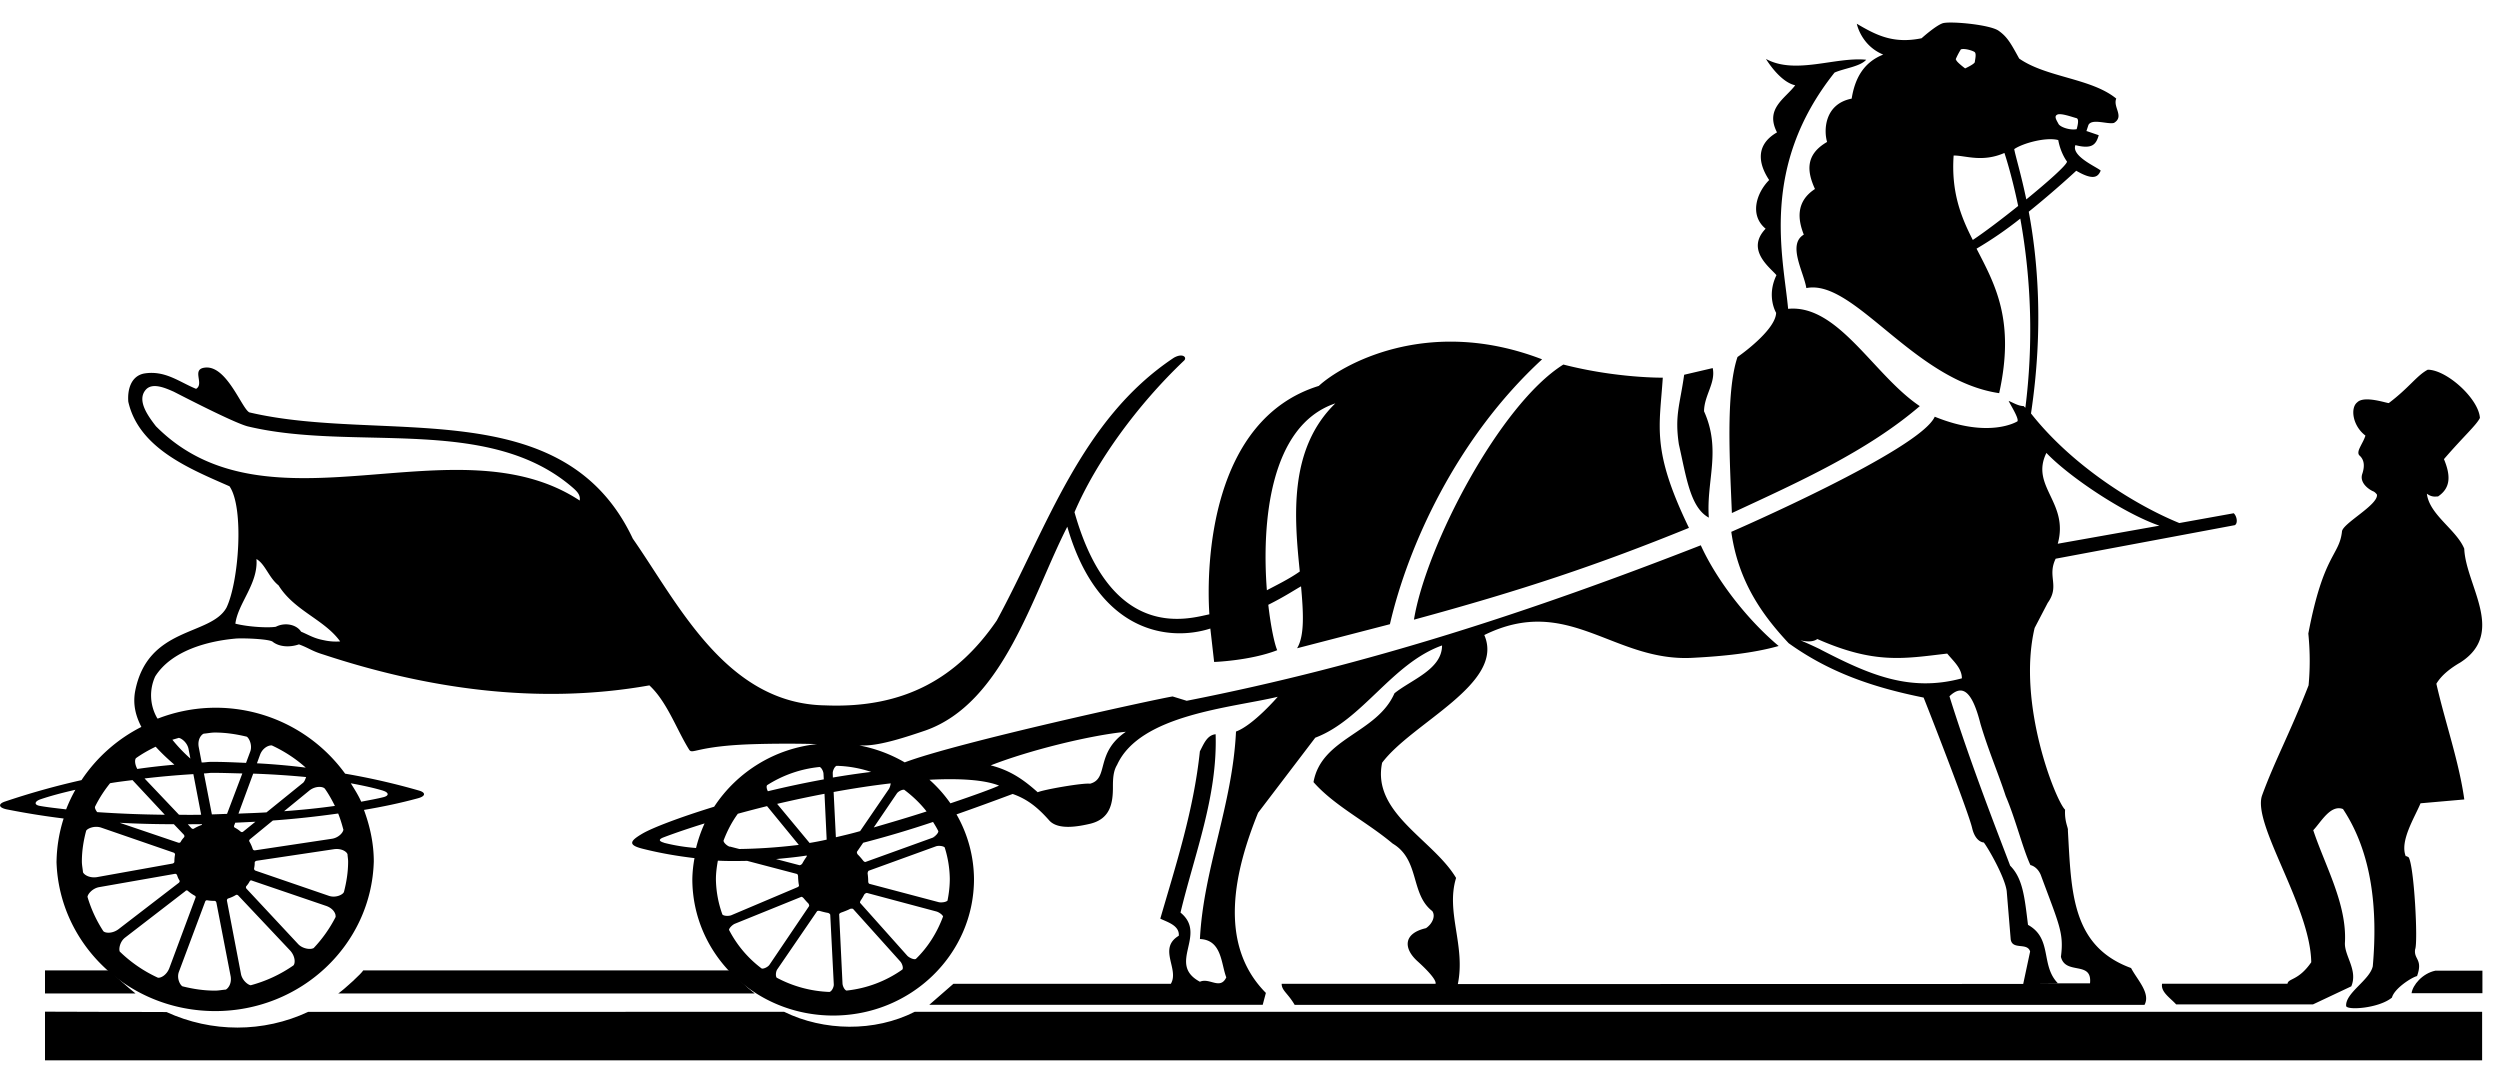 <svg role="img" aria-label="Hermès Homepage" focusable="true" xmlns="http://www.w3.org/2000/svg" width="60" height="26" viewBox="0 0 60 26"><g><g><g ><path d="M17.55 23.29c.167.208.355.393.562.553H8.118c.164-.114.568-.488.599-.553zm-16.47.99l2.916.009c1.082.496 2.324.5 3.402-.005H18.82c.951.466 2.17.488 3.132 0h37.619v1.164H1.08zm58.5-.984h-.002v-.001zm-.002 0v.54h-1.7c.025-.192.258-.475.572-.54zM1.08 23.29h1.552c.198.195.405.38.62.553H1.08z"/></g><g ><path d="M54.9 23.61h-3.01c-.037.198.2.342.337.495h3.286l.918-.433c.163-.387-.165-.728-.153-1.04.055-.93-.479-1.856-.76-2.707.183-.189.413-.624.714-.508.704 1.063.834 2.42.715 3.772-.072.334-.658.638-.64.953.011.11.78.063 1.1-.2.056-.217.469-.484.602-.516.147-.408-.082-.395-.046-.641.074-.17-.024-2.012-.156-2.21-.049-.03-.066-.03-.069-.025-.147-.365.211-.925.355-1.271l1.05-.092c-.125-.906-.459-1.848-.67-2.777.128-.217.361-.387.574-.51 1.106-.708.131-1.85.095-2.732-.189-.458-.838-.814-.897-1.32.134.102.237.06.266.068.317-.211.302-.516.144-.897.48-.556.774-.811.863-.988-.03-.465-.8-1.158-1.252-1.158-.266.142-.444.43-.933.799-.016.019-.588-.193-.76-.015-.17.134-.111.564.198.797-.038.115-.073.16-.138.297-.033.069-.049.141-.004.182.1.089.137.227.066.44-.077.225.183.391.275.424a.26.26 0 0 1 .077.074c.033.25-.84.698-.84.891-.068.584-.443.526-.807 2.443.046.465.04.876.006 1.243-.447 1.147-.811 1.807-1.114 2.636-.251.683 1.157 2.661 1.178 4.01-.306.445-.55.381-.57.515zM41.012 12.42c-.066-.874.306-1.615-.115-2.549.004-.385.283-.681.208-1.037l-.685.16c-.104.735-.23.978-.127 1.67.18.793.273 1.515.717 1.758zm-7.077 2.452c2.62-.712 4.429-1.32 6.6-2.203-.904-1.87-.705-2.41-.628-3.605 0 0-1.103.015-2.386-.315-1.52.95-3.295 4.347-3.586 6.122zm12.141-5.125v.001zm-3.161-2.335c-.117-1.263-.685-3.408 1.114-5.67.233-.103.613-.143.76-.308-.736-.075-1.704.367-2.406-.02 0 0 .325.55.702.633-.248.327-.73.56-.437 1.13-.6.346-.374.865-.188 1.144-.3.3-.483.84-.085 1.168-.49.51.118.942.26 1.115-.247.51-.008.903-.008.903-.01.367-.684.892-.927 1.061-.291.862-.18 2.596-.135 3.745 1.639-.76 3.248-1.486 4.51-2.566-1.103-.737-1.958-2.45-3.16-2.335zM.957 19.188c.24-.082.53-.16.852-.233-.085.152-.159.308-.222.47-.22-.026-.444-.05-.628-.083-.157-.027-.118-.112 0-.154zm2.338-.733c-.062-.115-.065-.221-.031-.26.146-.103.305-.194.472-.274.132.145.284.29.45.431-.299.027-.597.06-.891.103zm.99-.747c.07.008.203.109.238.258l.046.24a3.675 3.675 0 0 1-.432-.452l.15-.044zm1.64-.026c.057.04.132.2.084.347l-.104.28c-.283-.012-.564-.026-.847-.024-.074 0-.143.015-.218.015l-.072-.378c-.028-.174.057-.286.12-.314.092-.007.177-.027.268-.027.266 0 .52.04.769.1zm.242.636l.077-.211c.067-.168.214-.226.282-.216.297.138.571.316.812.532-.39-.049-.78-.083-1.172-.104zm3.03.66c.12.036.16.113.009.153-.16.041-.353.074-.537.11-.069-.156-.16-.299-.25-.442.289.053.552.11.776.177zm-.955.926c0 .07-.107.196-.267.225l-1.854.279a.051.051 0 0 1-.055-.03.914.914 0 0 0-.077-.175c-.015-.02-.009-.04.008-.059l.552-.452c.527-.038 1.05-.095 1.567-.168.05.124.088.249.123.381zm.008 1.511c-.025.056-.184.138-.348.088l-1.769-.607c-.02-.006-.038-.03-.035-.051.01-.056.015-.082.015-.143 0-.023.022-.036.043-.043l1.865-.279c.184-.022.3.062.319.122.003.058.015.117.015.176 0 .253-.04.498-.102.736zm-.204.565a.414.414 0 0 0 .008-.013.108.108 0 0 1-.001.044 3.207 3.207 0 0 1-.528.746h-.008c-.057.034-.239.022-.354-.091L5.917 21.33c-.015-.015-.021-.045-.004-.064a.558.558 0 0 0 .08-.115c.01-.022.037-.027.058-.015l1.786.609c.144.054.204.151.216.218l-.007.015zm.084-.184zm-3.751 1.876c-.058-.034-.138-.187-.089-.338l.634-1.695a.044.044 0 0 1 .05-.032c.058.01.108.014.174.014.026 0 .041.021.046.045l.342 1.768c.027.17-.054.28-.115.316-.086.006-.172.025-.26.025-.272 0-.53-.04-.78-.103zm-1.5-.827c-.034-.05-.01-.237.12-.34l1.449-1.117c.015-.02.041-.025.061-.007a.942.942 0 0 0 .163.114c.023.011.03.03.018.056l-.628 1.689c-.068.17-.209.236-.272.225a3.262 3.262 0 0 1-.91-.622zm-.779-1.32c.006-.066.112-.198.27-.232l1.823-.32a.048.048 0 0 1 .056.03c.018.05.024.073.058.126.01.02.004.04-.015.058L2.84 22.304c-.156.113-.321.088-.36.044a3.124 3.124 0 0 1-.38-.823zm-.03-1.59c.034-.055.197-.123.353-.074l1.744.602c.02.006.038.03.033.052a.939.939 0 0 0-.015.165c0 .024-.02.037-.041.045l-1.822.327c-.18.025-.305-.059-.33-.118-.008-.088-.027-.171-.027-.26 0-.255.04-.502.104-.74zm2.778-.155c-.005.006 0 .018-.01.02a.975.975 0 0 0-.183.086c-.022.015-.046.005-.062-.011l-.085-.092c.113-.003.23 0 .341-.004zm-.207-1.2l.187.974a15.92 15.92 0 0 1-.532 0l-.827-.871c.38-.045.769-.079 1.172-.104zm.807.955l.001-.002h.001zm-.357.01h-.006l-.191-.982c.061-.003.115-.01.174-.015.253 0 .5.009.748.015l-.367.97c-.122.003-.238.01-.358.012zm.688.417a.723.723 0 0 0-.137-.095c-.025-.012-.031-.03-.022-.055l.026-.067.484-.023-.29.234c-.016.015-.04.02-.06.006zm-1.369.068c.016.015.022.047.008.064-.039.044-.052.059-.083.113-.011.02-.037.024-.062.015l-1.4-.475c.431.023.866.034 1.3.034zm2.635 3.138a3.27 3.27 0 0 1-1.027.478c-.067-.009-.196-.11-.232-.257l-.338-1.765c-.006-.022.003-.05.026-.06a.842.842 0 0 0 .184-.082c.02-.015.046-.005.062.012l1.249 1.325c.122.14.118.299.076.348zm.221-4.375l-.87.704c-.221.014-.447.02-.673.03l.354-.96c.441.015.87.044 1.27.082-.02.052-.035.103-.078.144zm.527.13c.095.133.172.274.245.419-.383.054-.79.095-1.22.127l.609-.498c.153-.118.326-.093.364-.047zm-4.615-.203l.778.834a28.086 28.086 0 0 1-1.624-.063c-.04-.054-.062-.104-.05-.133.099-.201.22-.387.36-.561.172-.03.355-.052.536-.074zm2.978-5.303c.212.123.296.448.529.631.38.613 1.099.817 1.479 1.346-.129.01-.258 0-.383-.027-.249-.047-.347-.118-.555-.207-.11-.173-.388-.23-.605-.118-.173.03-.653.007-.972-.074.061-.49.552-.961.506-1.552zm-2.408-3.18c-.19-.246-.47-.622-.253-.879.159-.19.484-.041.674.042.16.081 1.428.74 1.773.832 2.559.616 5.792-.292 7.82 1.485.1.089.173.173.151.296-2.977-1.96-7.46.939-10.164-1.777zM32.05 9.68l-.002.001h.001zm-.855 4.036c-.26.184-.582.338-.79.45-.123-1.585.053-3.95 1.643-4.485-1.13 1.1-.984 2.743-.853 4.035zM22.81 19.28a3.22 3.22 0 0 0-.503-.566c.724-.037 1.314 0 1.67.14-.16.074-.59.232-1.167.426zm4.21-1.717c-.749.516-.396 1.124-.859 1.246-.168-.024-1.11.14-1.256.205-.318-.283-.64-.522-1.128-.645.927-.364 2.396-.724 3.242-.806zm-4.5 2.386c0 .051-.084.132-.14.154l.106-.035-1.712.618c-.018.008-.046-.014-.058-.03a1.637 1.637 0 0 0-.122-.141c-.02-.015-.034-.056-.026-.074l.148-.215a24.865 24.865 0 0 0 1.677-.499c.046.074.091.147.128.223zm.224 1.66c-.028.043-.153.058-.215.043l-1.662-.44c-.02-.004-.03-.037-.03-.058 0-.061-.005-.123-.013-.183-.005-.02.008-.065.026-.074l1.615-.586c.057-.02.169-.01.207.026a2.6 2.6 0 0 1 .123.752c0 .176-.02.352-.054.521zm-.967 1.331l-1.13-1.266c-.015-.011-.002-.044.01-.063.03-.043.057-.089.081-.136.01-.02.046-.047.07-.044l1.67.446c.051.015.137.07.156.118-.143.384-.36.735-.653 1.019-.046.026-.161-.03-.204-.074zm-4.281-.618c0-.05.084-.127.138-.151l1.593-.645c.016-.009.046.015.059.03.027.032.068.081.107.119.018.014.034.059.024.074l-.95 1.406c-.033.05-.138.104-.187.089a2.714 2.714 0 0 1-.781-.922zm-.262-1.666c.228.012.462.009.698.005l1.195.314c.015.004.027.038.027.059 0 .044.008.162.022.214 0 .02-.015.037-.034.044l-1.594.675c-.058.022-.174.02-.21-.018a2.596 2.596 0 0 1-.156-.847c0-.154.021-.3.046-.443zm-1.295-.43c-.15-.043-.115-.088-.025-.125.302-.115.64-.228.996-.339a3.422 3.422 0 0 0-.205.59 4.447 4.447 0 0 1-.766-.124zm4.05-1.564l-.003-.102c-.003-.062.046-.17.095-.18.29.007.567.06.827.146-.306.038-.61.082-.92.135zm1.713.293c.2.15.383.324.536.52-.413.134-.842.26-1.268.384l.551-.811c.03-.05.129-.104.181-.093zm-1.641 1.14l-.054-1.087c.47-.086.93-.156 1.37-.207a.375.375 0 0 1-.04.13l-.694 1.016c-.205.059-.395.103-.582.147zm-.698.438c-.003.01 0 .021-.006.03-.037.05-.07.103-.1.158-.01.02-.046.047-.07.044l-.562-.147c.24-.024.485-.045.74-.086zm.067-.302l-.779-.938a27.3 27.3 0 0 1 1.137-.242l.052 1.1c-.153.035-.28.058-.41.08zm.242-1.824c.046.017.092.111.092.168l.007.13c-.46.084-.91.18-1.342.285-.028-.054-.041-.117-.018-.146a2.862 2.862 0 0 1 1.256-.436zm-2.157 1.915c-.061-.018-.153-.098-.15-.148.087-.23.199-.447.343-.644.229-.063.465-.124.701-.183l.762.93-.035.005c-.493.059-.955.088-1.393.094l-.228-.059zm2.4 3.485a2.908 2.908 0 0 1-1.275-.343c-.031-.041-.02-.15.015-.2l.953-1.392c.01-.015.046-.015.068-.009.04.012.134.037.188.045.022 0 .062.03.062.048l.085 1.671c.003.06-.047.163-.098.177zm1.741-.536l.001-.002.002-.001zm-1.34.503c-.05-.015-.093-.11-.096-.17l-.08-1.657c-.002-.018.028-.037.047-.045.042-.014.16-.058.208-.085.018-.01.066-.015.081 0l1.134 1.262c.04.047.076.148.047.19a2.832 2.832 0 0 1-1.342.505zm27.928-2.997c-.244-.647-.953-2.446-1.457-4.066.305-.294.542-.141.745.665.194.65.428 1.187.605 1.73.235.546.413 1.273.593 1.656 0 0 .159.027.247.233.444 1.202.56 1.395.485 1.968.107.45.758.083.698.638h-1.381l.608-.005c-.419-.43-.122-1.071-.715-1.399-.081-.65-.12-1.11-.428-1.42zm-4.551-5.19c-.874-.42-.33-.068-.077-.25 1.384.61 2.081.469 3.117.349.149.182.352.352.352.594-1.267.344-2.252-.103-3.394-.692zm3.195-11.854c.279-.004.683.172 1.218-.062 0 0 .165.482.33 1.272-.4.321-.813.633-1.089.816-.288-.562-.52-1.156-.46-2.026zm.502-2.484c.05.037.01.186.006.237 0 .05-.233.156-.233.156s-.22-.162-.217-.212l-.01-.005c.035-.083.077-.163.125-.24.092-.03.279.029.33.064zm2.008 2.113c.03.172.104.369.21.516-.003.08-.456.483-.977.908-.128-.615-.26-1.039-.29-1.207.206-.142.765-.295 1.057-.217zm-.02-.613c.092-.037.35.059.455.086.064.014.04.147.007.265-.159.033-.407-.051-.44-.133-.047-.088-.111-.18-.02-.218zm-.264 8.122c.552.579 1.87 1.458 2.712 1.745l-2.44.434c.275-.994-.666-1.375-.273-2.179zM1.356 20.677c.058 1.998 1.745 3.588 3.807 3.589 2.061 0 3.75-1.59 3.808-3.588 0-.436-.092-.85-.236-1.24.439-.074.868-.163 1.29-.278.2-.052.192-.14.036-.185a16.452 16.452 0 0 0-1.778-.407 3.837 3.837 0 0 0-4.497-1.321c-.006-.003-.012-.012-.015-.015a1.091 1.091 0 0 1-.046-.998c.387-.612 1.247-.851 1.953-.91.238-.011.808.016.87.081.137.107.375.146.627.06.242.089.304.158.58.242 2.427.802 5.115 1.225 7.83.742.424.39.659 1.073.956 1.545.08.119.176-.089 1.514-.133a27.093 27.093 0 0 1 1.555-.003 3.377 3.377 0 0 0-2.47 1.503c-.836.258-1.482.505-1.724.647-.297.174-.352.27 0 .36.426.108.84.178 1.252.227a3.017 3.017 0 0 0-.052.502c0 1.81 1.513 3.276 3.38 3.276 1.866 0 3.38-1.466 3.38-3.276a3.17 3.17 0 0 0-.42-1.552c.425-.149.873-.312 1.348-.49.368.129.617.341.881.639.215.234.7.142.988.074.468-.119.54-.48.537-.891 0-.188.009-.372.1-.52.548-1.208 2.735-1.367 3.856-1.634 0 0-.587.683-1.002.834-.084 1.764-.781 3.298-.866 4.98.529.02.506.594.633.92-.147.31-.401 0-.633.105-.803-.431.19-1.126-.466-1.66.338-1.41.89-2.785.843-4.28-.21.02-.29.246-.378.41-.149 1.415-.57 2.706-.95 4.016.168.082.464.163.444.41-.509.307.02.802-.191 1.153h-5.218l-.58.505h8.003l.076-.286c-1.18-1.188-.735-2.97-.188-4.322l1.373-1.803c1.141-.431 1.839-1.783 3.043-2.214 0 .575-.74.822-1.142 1.148-.42.963-1.753 1.066-1.943 2.132.506.573 1.265.942 1.9 1.475.656.39.42 1.21.95 1.62.086.122 0 .307-.15.41-.556.128-.539.492-.203.795.214.193.46.446.432.541H30.76c0 .163.15.226.312.505h20.396c.153-.28-.18-.609-.322-.884-1.44-.527-1.433-1.848-1.517-3.303.015-.06-.083-.198-.067-.498-.215-.196-1.162-2.533-.731-4.361l.314-.602c.296-.411-.019-.631.191-1.06l4.299-.805c.076-.039.056-.208-.025-.286l-1.306.235c-1.037-.423-2.559-1.359-3.56-2.63.31-2.058.156-3.727-.054-4.842.628-.505 1.14-.983 1.14-.983.433.253.527.134.587-.003-.07-.077-.713-.342-.607-.612.406.104.496-.018.56-.238l-.286-.098h-.01L50.122 3c.083-.164.466-.009.613-.05.256-.152-.03-.38.055-.584-.598-.49-1.676-.505-2.33-.961-.201-.366-.284-.52-.496-.669-.217-.148-1.164-.233-1.34-.178-.174.06-.506.36-.506.36-.679.139-1.088-.073-1.555-.348 0 0 .1.52.634.74-.472.187-.68.573-.757 1.057-.65.128-.674.755-.59 1.04-.532.307-.48.716-.291 1.129-.475.309-.403.754-.268 1.095-.399.237 0 .897.061 1.283 1.145-.229 2.574 2.22 4.628 2.522.386-1.748-.098-2.605-.543-3.468a9.114 9.114 0 0 0 1.05-.722 15.01 15.01 0 0 1 .122 4.54c-.015-.014-.03-.026-.04-.04-.128 0-.257-.084-.361-.124.021.06.257.423.21.49 0 0-.665.426-1.984-.111-.353.799-4.883 2.763-4.883 2.763.17 1.212.764 2.017 1.377 2.673.973.698 2.012 1.058 3.239 1.305.257.644 1.088 2.79 1.165 3.134.082.344.28.344.28.344.118.155.506.838.549 1.166l.096 1.159c.041.264.398.065.466.291l-.166.779-13.569.003c.19-.921-.294-1.727-.042-2.547-.546-.92-2.026-1.556-1.775-2.765.72-.963 2.958-1.902 2.452-3.065 2.033-1 3.106.669 5.032.545.671-.035 1.419-.107 2.033-.282-.76-.639-1.486-1.577-1.869-2.417-4.036 1.575-7.962 2.872-12.338 3.732l-.338-.104c-.332.049-5.153 1.099-6.43 1.582a3.423 3.423 0 0 0-1.089-.406h.112c.41 0 1.034-.21 1.477-.36 1.873-.663 2.562-3.248 3.402-4.89.736 2.554 2.443 2.762 3.433 2.444l.091.802s.865-.03 1.514-.282c-.065-.151-.153-.557-.214-1.09.394-.198.607-.342.786-.443.054.606.092 1.178-.095 1.486l2.228-.577c.43-1.867 1.594-4.462 3.652-6.357-2.763-1.065-4.833.151-5.359.638-2.6.806-2.705 4.284-2.626 5.482-.45.086-2.342.722-3.237-2.451.521-1.218 1.51-2.573 2.62-3.63.097-.078-.015-.203-.237-.076-2.233 1.485-3.05 4.1-4.25 6.307-.94 1.37-2.21 2.113-4.115 2.035-2.378-.036-3.529-2.44-4.619-4.002-1.67-3.546-5.991-2.273-9.203-3.03-.18-.09-.536-1.114-1.048-1.076-.363.027-.021.39-.23.511-.403-.163-.741-.45-1.247-.368-.317.062-.403.389-.38.677.253 1.126 1.499 1.62 2.429 2.03.357.516.223 2.302-.074 2.915-.383.683-1.89.44-2.191 2.005-.058.318.015.595.15.855a3.782 3.782 0 0 0-1.437 1.277 18.33 18.33 0 0 0-1.845.517c-.153.053-.153.14.046.184.447.089.906.163 1.37.22a3.58 3.58 0 0 0-.17 1.034z"/></g></g></g></svg>
